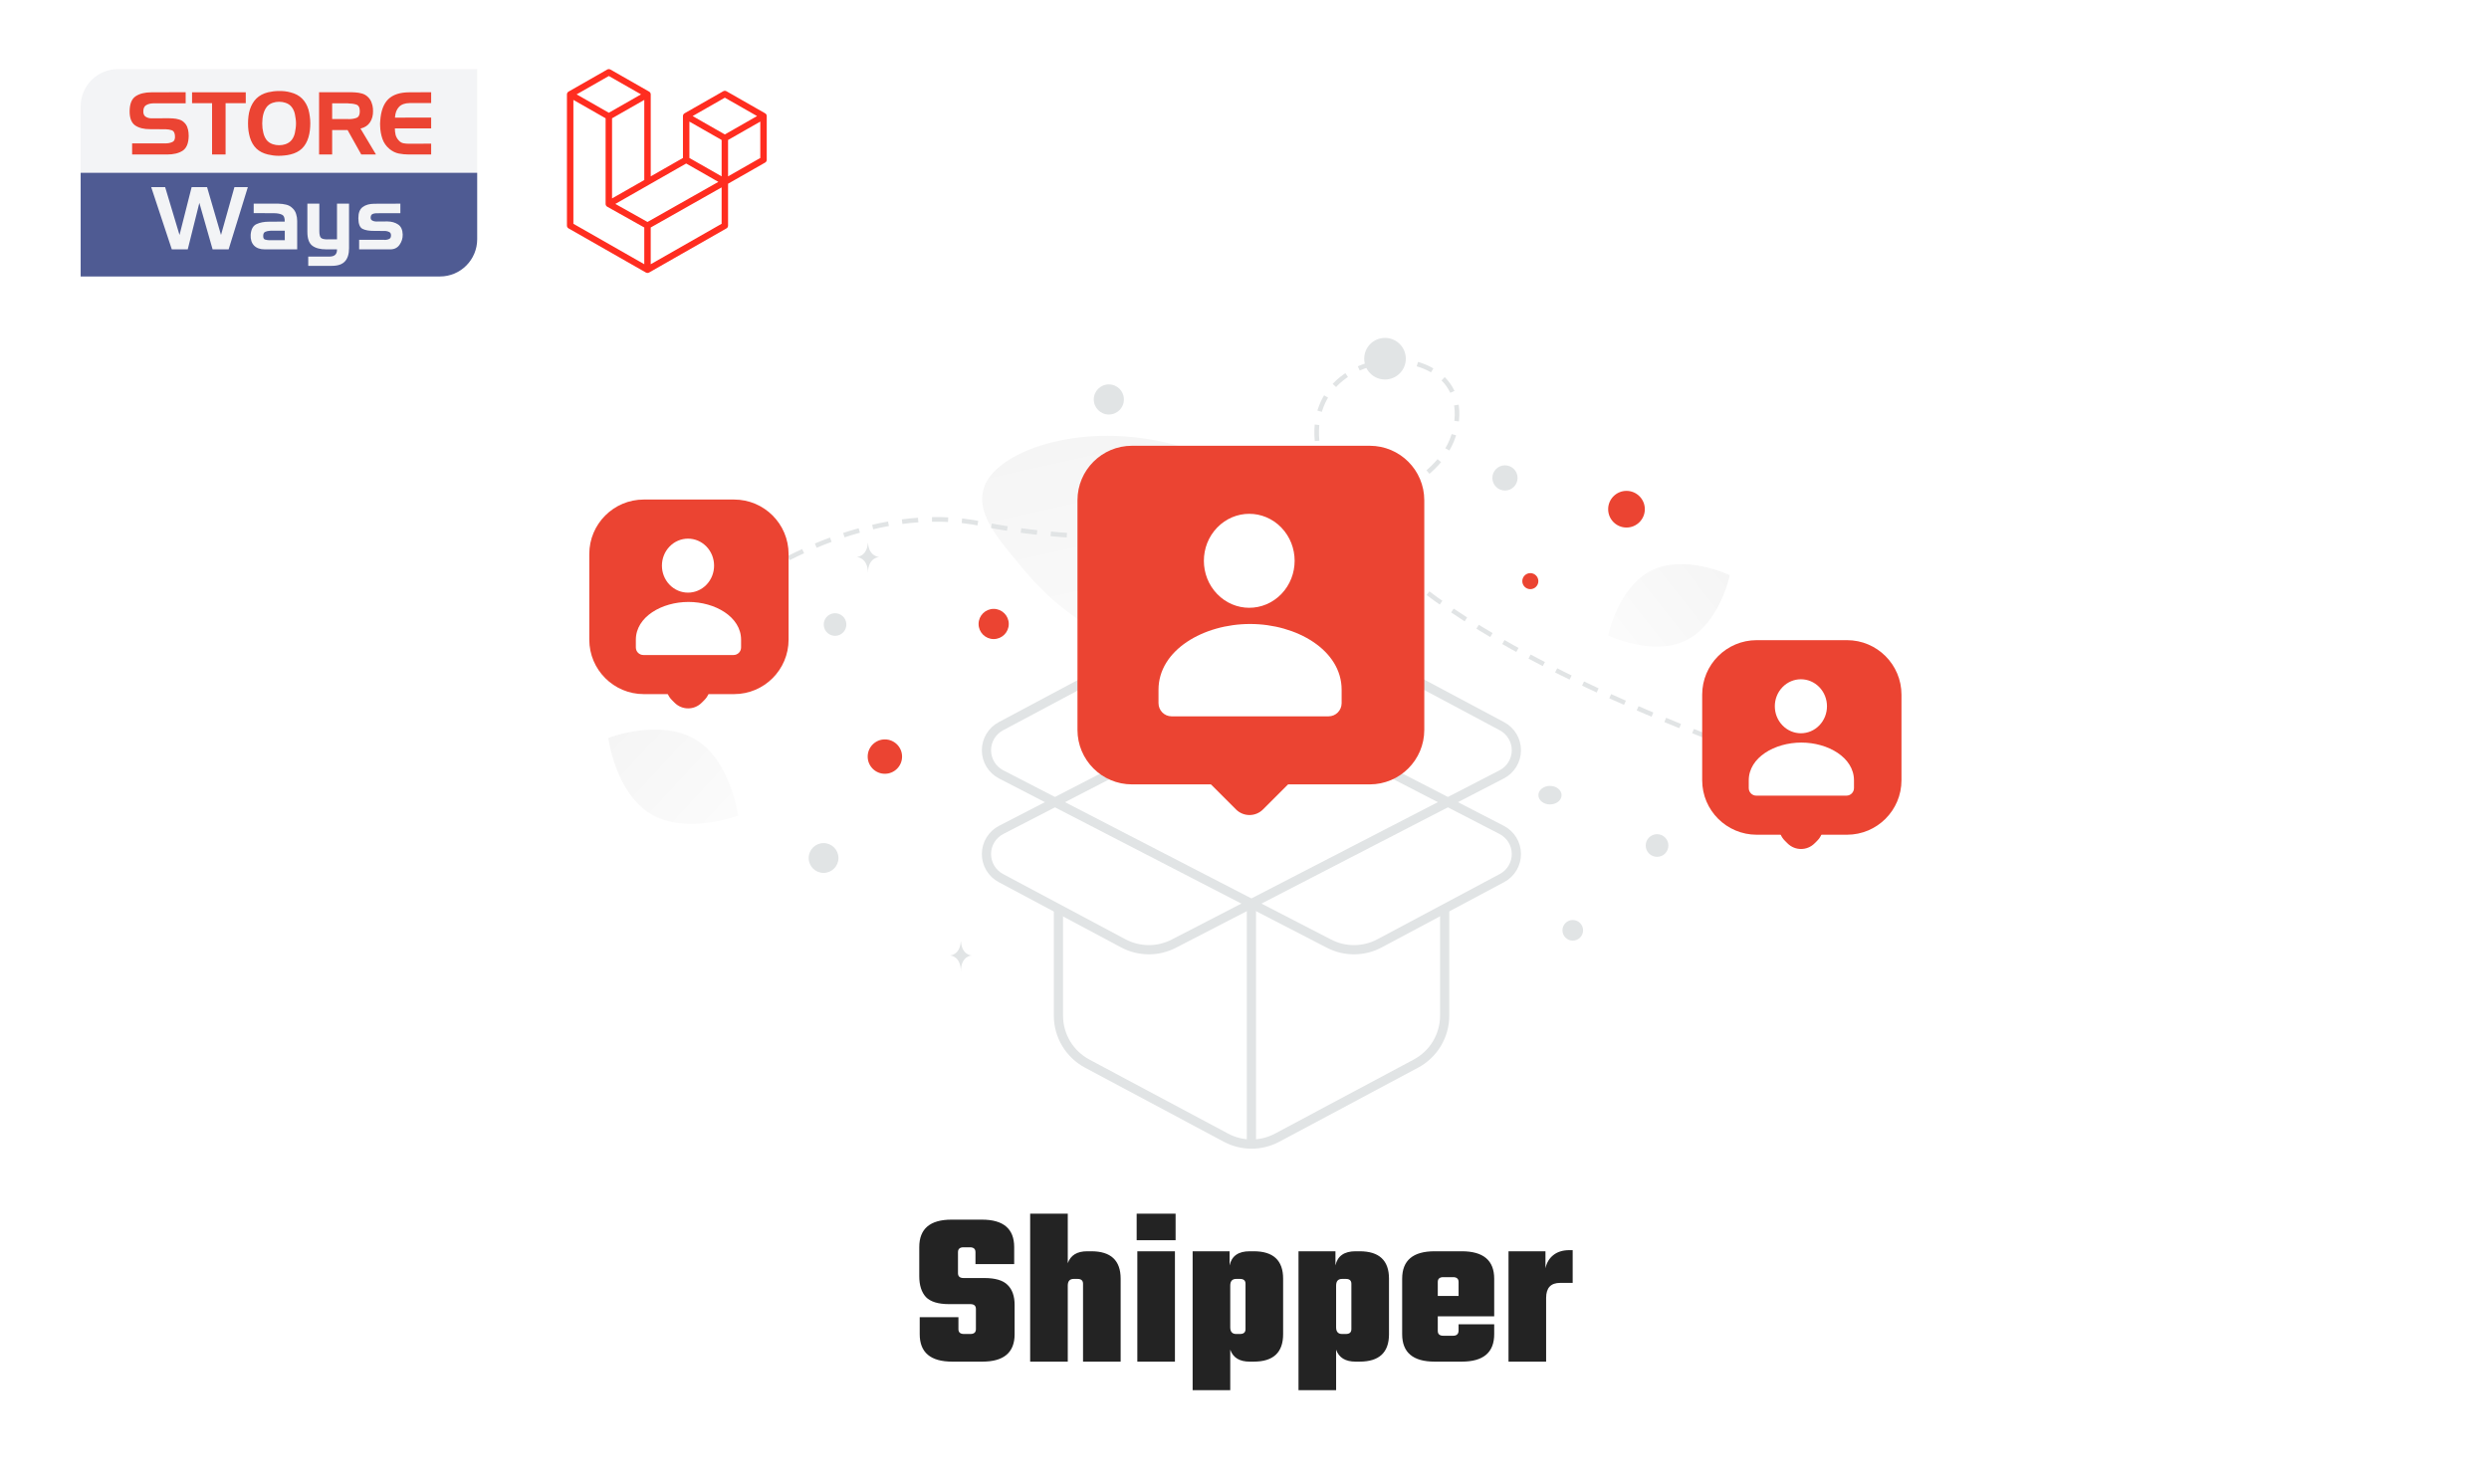 <svg width="1080" height="644" viewBox="0 0 1080 644" fill="none" xmlns="http://www.w3.org/2000/svg">
<rect width="1080" height="644" fill="white"/>
<g clip-path="url(#clip0_222_22)">
<path d="M588.209 276.02C580.474 289.825 563.533 291.722 536.394 289.098C515.983 287.122 497.37 285.592 476.957 274.463C462.67 266.679 451.361 256.147 443.106 245.918C434.161 234.837 421.676 222.191 427.797 209.626C436.208 192.367 484.848 177.831 532.08 201.602C583.964 227.723 595.776 262.528 588.209 276.02Z" fill="url(#paint0_linear_222_22)"/>
<path d="M731.676 277.901C717.104 285.13 697.764 275.835 697.764 275.835C697.764 275.835 702.062 254.825 716.641 247.607C731.214 240.378 750.546 249.663 750.546 249.663C750.546 249.663 746.248 270.673 731.676 277.901Z" fill="url(#paint1_linear_222_22)"/>
<path d="M282.418 353.293C297.953 362.604 320.242 353.997 320.242 353.997C320.242 353.997 317.328 330.296 301.783 320.995C286.246 311.684 263.966 320.281 263.966 320.281C263.966 320.281 266.881 343.982 282.418 353.293Z" fill="url(#paint2_linear_222_22)"/>
<path d="M705.75 213.056C701.356 213.056 697.794 216.619 697.794 221.013C697.794 225.407 701.356 228.969 705.75 228.969C710.145 228.969 713.707 225.407 713.707 221.013C713.707 216.619 710.145 213.056 705.75 213.056Z" fill="#EB4432"/>
<path d="M431.165 264.277C427.547 264.277 424.615 267.209 424.615 270.827C424.615 274.444 427.547 277.377 431.165 277.377C434.782 277.377 437.715 274.444 437.715 270.827C437.715 267.209 434.782 264.277 431.165 264.277Z" fill="#EB4432"/>
<path d="M383.957 335.85C379.838 335.85 376.498 332.51 376.498 328.39C376.498 324.27 379.838 320.93 383.957 320.93C388.077 320.93 391.417 324.27 391.417 328.39C391.417 332.51 388.077 335.85 383.957 335.85Z" fill="#EB4432"/>
<path d="M664.023 255.718C662.1 255.718 660.541 254.159 660.541 252.237C660.541 250.314 662.1 248.755 664.023 248.755C665.945 248.755 667.504 250.314 667.504 252.237C667.504 254.159 665.945 255.718 664.023 255.718Z" fill="#EB4432"/>
<path d="M682.441 408.268C679.969 408.268 677.965 406.264 677.965 403.792C677.965 401.321 679.969 399.317 682.441 399.317C684.912 399.317 686.916 401.321 686.916 403.792C686.916 406.264 684.912 408.268 682.441 408.268Z" fill="#E1E4E5"/>
<path d="M357.352 378.873C353.782 378.873 350.887 375.979 350.887 372.408C350.887 368.838 353.782 365.943 357.352 365.943C360.922 365.943 363.817 368.838 363.817 372.408C363.817 375.979 360.922 378.873 357.352 378.873Z" fill="#E1E4E5"/>
<path d="M719.011 371.903C716.294 371.903 714.091 369.7 714.091 366.983C714.091 364.266 716.294 362.063 719.011 362.063C721.729 362.063 723.932 364.266 723.932 366.983C723.932 369.7 721.729 371.903 719.011 371.903Z" fill="#E1E4E5"/>
<path d="M653.019 212.912C649.998 212.912 647.549 210.463 647.549 207.442C647.549 204.421 649.998 201.972 653.019 201.972C656.04 201.972 658.489 204.421 658.489 207.442C658.489 210.463 656.04 212.912 653.019 212.912Z" fill="#E1E4E5"/>
<path d="M367.081 269.798C367.783 272.418 366.228 275.112 363.607 275.814C360.987 276.516 358.293 274.961 357.591 272.341C356.889 269.72 358.444 267.026 361.064 266.324C363.685 265.622 366.379 267.177 367.081 269.798Z" fill="#E1E4E5"/>
<path d="M481.137 179.913C477.528 179.913 474.603 176.987 474.603 173.378C474.603 169.769 477.528 166.844 481.137 166.844C484.746 166.844 487.672 169.769 487.672 173.378C487.672 176.987 484.746 179.913 481.137 179.913Z" fill="#E1E4E5"/>
<path d="M672.553 349.152C669.777 349.152 667.526 347.351 667.526 345.13C667.526 342.909 669.777 341.109 672.553 341.109C675.329 341.109 677.58 342.909 677.58 345.13C677.58 347.351 675.329 349.152 672.553 349.152Z" fill="#E1E4E5"/>
<path d="M609.996 155.689C609.996 160.676 605.954 164.718 600.967 164.718C595.981 164.718 591.938 160.676 591.938 155.689C591.938 150.702 595.981 146.66 600.967 146.66C605.954 146.66 609.996 150.702 609.996 155.689Z" fill="#E1E4E5"/>
<path d="M376.573 235.66H376.645C377.069 241.668 381.537 241.76 381.537 241.76C381.537 241.76 376.61 241.856 376.61 248.798C376.61 241.856 371.683 241.76 371.683 241.76C371.683 241.76 376.149 241.668 376.573 235.66ZM416.893 408.627H416.962C417.369 414.618 421.658 414.709 421.658 414.709C421.658 414.709 416.928 414.805 416.928 421.727C416.928 414.805 412.197 414.709 412.197 414.709C412.197 414.709 416.486 414.618 416.893 408.627Z" fill="#E1E4E5"/>
<path fill-rule="evenodd" clip-rule="evenodd" d="M626.855 394.375V440.828C626.855 445.107 625.693 449.306 623.491 452.975C621.29 456.644 618.132 459.646 614.357 461.659L554.166 493.796C550.748 495.618 546.934 496.572 543.06 496.572C539.187 496.572 535.372 495.618 531.954 493.796L471.764 461.659C467.988 459.646 464.83 456.644 462.629 452.975C460.427 449.306 459.264 445.107 459.265 440.828V394.375" fill="white"/>
<path d="M626.855 394.375V440.828C626.855 445.107 625.693 449.306 623.491 452.975C621.29 456.644 618.132 459.646 614.357 461.659L554.166 493.796C550.748 495.618 546.934 496.572 543.06 496.572C539.187 496.572 535.372 495.618 531.954 493.796L471.764 461.659C467.988 459.646 464.83 456.644 462.629 452.975C460.427 449.306 459.264 445.107 459.265 440.828V394.375" stroke="#E1E4E5" stroke-width="4"/>
<path fill-rule="evenodd" clip-rule="evenodd" d="M509.283 286.763L651.581 360.208C653.495 361.195 655.101 362.687 656.228 364.521C657.354 366.356 657.957 368.463 657.972 370.616C657.986 372.769 657.412 374.885 656.31 376.734C655.209 378.584 653.623 380.097 651.723 381.11L598.613 409.435C595.243 411.233 591.488 412.186 587.668 412.213C583.849 412.239 580.08 411.339 576.685 409.588L434.422 336.12C432.509 335.133 430.902 333.641 429.776 331.807C428.65 329.972 428.047 327.864 428.032 325.712C428.017 323.559 428.592 321.444 429.693 319.594C430.794 317.745 432.381 316.231 434.28 315.218L487.39 286.893C490.757 285.105 494.508 284.159 498.32 284.137C502.133 284.114 505.894 285.015 509.283 286.763Z" fill="white" stroke="#E1E4E5" stroke-width="4"/>
<path d="M576.72 286.763L434.422 360.208C432.509 361.195 430.902 362.687 429.776 364.521C428.649 366.356 428.046 368.463 428.032 370.616C428.017 372.769 428.591 374.885 429.693 376.734C430.794 378.584 432.381 380.097 434.28 381.11L487.39 409.435C490.76 411.233 494.516 412.186 498.335 412.213C502.155 412.239 505.923 411.339 509.318 409.588L651.582 336.12C653.495 335.133 655.101 333.641 656.227 331.807C657.354 329.972 657.957 327.864 657.971 325.712C657.986 323.559 657.411 321.444 656.31 319.594C655.209 317.745 653.623 316.231 651.723 315.218L598.613 286.893C595.246 285.105 591.496 284.159 587.683 284.137C583.87 284.114 580.109 285.015 576.72 286.763Z" stroke="#E1E4E5" stroke-width="4"/>
<path d="M543.002 496.571V392.168" stroke="#E1E4E5" stroke-width="4"/>
<path d="M309.551 263.476C328.43 247.243 378.256 217.319 426.529 227.483C486.871 240.186 620.257 234.893 631.373 186.725C642.489 138.558 540.861 148.086 580.559 216.896C612.318 271.944 724.002 314.642 776.404 332.815" stroke="#E1E4E5" stroke-width="2" stroke-dasharray="7 6"/>
<path d="M594.356 193.48H491.178C478.115 193.48 467.525 204.07 467.525 217.134V316.796C467.525 329.859 478.115 340.449 491.178 340.449H594.356C607.419 340.449 618.009 329.859 618.009 316.796V217.134C618.009 204.07 607.419 193.48 594.356 193.48Z" fill="#EB4432"/>
<path d="M558.813 328.832L548.024 318.043C544.791 314.81 539.549 314.81 536.316 318.043L525.527 328.832C522.294 332.065 522.294 337.307 525.527 340.54L536.316 351.33C539.549 354.563 544.791 354.563 548.024 351.33L558.813 340.54C562.046 337.307 562.046 332.065 558.813 328.832Z" fill="#EB4432"/>
<path fill-rule="evenodd" clip-rule="evenodd" d="M582.147 299.476V305.195C582.147 308.352 579.604 310.915 576.471 310.915H508.361C505.228 310.915 502.686 308.352 502.686 305.195V299.384C502.686 282.077 522.312 270.832 542.416 270.832C562.52 270.832 582.147 282.083 582.147 299.384M555.987 228.988C563.676 236.951 563.676 249.864 555.987 257.827C548.298 265.792 535.831 265.792 528.142 257.827C520.452 249.864 520.452 236.951 528.142 228.988C535.831 221.024 548.298 221.024 555.987 228.988Z" fill="white"/>
<path d="M318.52 216.817H279.351C266.287 216.817 255.697 227.407 255.697 240.471V277.619C255.697 290.683 266.287 301.273 279.351 301.273H318.52C331.583 301.273 342.173 290.683 342.173 277.619V240.471C342.173 227.407 331.583 216.817 318.52 216.817Z" fill="#EB4432"/>
<path d="M305.665 292.108L304.445 290.888C301.212 287.655 295.97 287.655 292.737 290.888L291.517 292.108C288.284 295.341 288.284 300.583 291.517 303.816L292.737 305.036C295.97 308.269 301.212 308.269 304.445 305.036L305.665 303.816C308.898 300.583 308.898 295.341 305.665 292.108Z" fill="#EB4432"/>
<path fill-rule="evenodd" clip-rule="evenodd" d="M321.564 277.728V281.015C321.564 282.829 320.103 284.301 318.303 284.301H279.163C277.363 284.301 275.902 282.829 275.902 281.015V277.676C275.902 267.73 287.18 261.268 298.733 261.268C310.285 261.268 321.564 267.733 321.564 277.676M306.532 237.222C310.95 241.798 310.95 249.218 306.532 253.795C302.113 258.371 294.949 258.371 290.531 253.795C286.112 249.218 286.112 241.798 290.531 237.222C294.949 232.645 302.113 232.645 306.532 237.222Z" fill="white"/>
<path d="M801.416 277.853H762.247C749.184 277.853 738.594 288.443 738.594 301.506V338.655C738.594 351.718 749.184 362.308 762.247 362.308H801.416C814.48 362.308 825.07 351.718 825.07 338.655V301.506C825.07 288.443 814.48 277.853 801.416 277.853Z" fill="#EB4432"/>
<path d="M788.562 353.143L787.342 351.923C784.109 348.69 778.867 348.69 775.634 351.923L774.414 353.143C771.181 356.376 771.181 361.618 774.414 364.851L775.634 366.071C778.867 369.304 784.109 369.304 787.342 366.071L788.562 364.851C791.795 361.618 791.795 356.376 788.562 353.143Z" fill="#EB4432"/>
<path fill-rule="evenodd" clip-rule="evenodd" d="M804.462 338.763V342.05C804.462 343.865 803 345.337 801.2 345.337H762.06C760.26 345.337 758.799 343.865 758.799 342.05V338.71C758.799 328.765 770.077 322.304 781.63 322.304C793.182 322.304 804.462 328.769 804.462 338.71M789.429 298.257C793.847 302.834 793.847 310.254 789.429 314.83C785.01 319.406 777.846 319.406 773.428 314.83C769.009 310.254 769.009 302.834 773.428 298.257C777.846 293.681 785.01 293.681 789.429 298.257Z" fill="white"/>
</g>
<path d="M423.456 576.888V568.152C423.456 566.744 422.656 566.04 421.056 566.04H411.84C407.104 566.04 403.744 565.016 401.76 562.968C399.84 560.856 398.88 557.848 398.88 553.944V541.272C398.88 533.336 403.552 529.368 412.896 529.368H426.048C435.392 529.368 440.064 533.336 440.064 541.272V548.664H423.264V543.48C423.264 542.072 422.464 541.368 420.864 541.368H418.08C416.48 541.368 415.68 542.072 415.68 543.48V552.6C415.68 554.008 416.48 554.712 418.08 554.712H427.104C431.84 554.712 435.2 555.704 437.184 557.688C439.232 559.672 440.256 562.584 440.256 566.424V579.096C440.256 587.032 435.584 591 426.24 591H413.184C403.776 591 399.072 587.032 399.072 579.096V571.704H415.872V576.888C415.872 578.296 416.672 579 418.272 579H421.056C422.656 579 423.456 578.296 423.456 576.888ZM471.764 543.096H473.492C482.004 543.096 486.26 547.064 486.26 555V591H469.94V557.208C469.94 555.8 469.14 555.096 467.54 555.096H465.908C464.18 555.096 463.316 556.056 463.316 557.976V591H446.996V526.776H463.316V548.28C464.532 544.824 467.348 543.096 471.764 543.096ZM493.208 538.296V526.776H510.104V538.296H493.208ZM509.816 591H493.496V543.096H509.816V591ZM542.264 543.096H543.992C552.504 543.096 556.76 547.064 556.76 555V579.096C556.76 587.032 552.504 591 543.992 591H542.264C537.848 591 535.032 589.272 533.816 585.816V603.384H517.496V543.096H533.528V549.24C534.424 545.144 537.336 543.096 542.264 543.096ZM540.44 576.888V557.208C540.44 555.8 539.64 555.096 538.04 555.096H536.408C534.68 555.096 533.816 556.056 533.816 557.976V576.12C533.816 578.04 534.68 579 536.408 579H538.04C539.64 579 540.44 578.296 540.44 576.888ZM588.202 543.096H589.93C598.442 543.096 602.698 547.064 602.698 555V579.096C602.698 587.032 598.442 591 589.93 591H588.202C583.786 591 580.97 589.272 579.754 585.816V603.384H563.434V543.096H579.466V549.24C580.362 545.144 583.274 543.096 588.202 543.096ZM586.378 576.888V557.208C586.378 555.8 585.578 555.096 583.978 555.096H582.346C580.618 555.096 579.754 556.056 579.754 557.976V576.12C579.754 578.04 580.618 579 582.346 579H583.978C585.578 579 586.378 578.296 586.378 576.888ZM622.523 543.096H634.235C643.643 543.096 648.347 547.064 648.347 555V571.32H623.867V577.656C623.867 579.064 624.667 579.768 626.267 579.768H630.491C632.091 579.768 632.891 579 632.891 577.464V574.776H648.347V579.096C648.347 587.032 643.643 591 634.235 591H622.523C613.115 591 608.411 587.032 608.411 579.096V555C608.411 547.064 613.115 543.096 622.523 543.096ZM623.867 562.488H632.891V556.44C632.891 555.032 632.091 554.328 630.491 554.328H626.267C624.667 554.328 623.867 555.032 623.867 556.44V562.488ZM680.959 542.616H682.399V556.824H676.927C672.895 556.824 670.879 559 670.879 563.352V591H654.559V543.096H670.591V550.488C671.103 548.056 672.255 546.136 674.047 544.728C675.839 543.32 678.143 542.616 680.959 542.616Z" fill="#232323"/>
<path fill-rule="evenodd" clip-rule="evenodd" d="M332.647 50.014C332.679 50.133 332.696 50.254 332.696 50.376V69.366C332.696 69.61 332.631 69.849 332.508 70.06C332.385 70.271 332.207 70.446 331.994 70.567L315.915 79.744V97.933C315.915 98.428 315.65 98.885 315.217 99.134L281.653 118.286C281.576 118.33 281.493 118.357 281.409 118.387C281.377 118.397 281.348 118.416 281.315 118.425C281.08 118.486 280.833 118.486 280.599 118.425C280.56 118.415 280.525 118.394 280.489 118.38C280.412 118.352 280.332 118.328 280.258 118.286L246.702 99.134C246.489 99.012 246.312 98.837 246.188 98.626C246.065 98.416 246 98.176 246 97.933V40.963C246 40.838 246.017 40.717 246.049 40.599C246.059 40.559 246.084 40.523 246.098 40.483C246.124 40.41 246.148 40.336 246.187 40.269C246.213 40.224 246.251 40.187 246.283 40.146C246.323 40.09 246.36 40.033 246.407 39.985C246.447 39.945 246.499 39.916 246.545 39.881C246.595 39.839 246.641 39.794 246.698 39.761H246.7L263.479 30.185C263.692 30.064 263.932 30 264.178 30C264.423 30 264.664 30.064 264.876 30.185L281.655 39.761H281.659C281.714 39.796 281.762 39.839 281.812 39.879C281.858 39.914 281.908 39.945 281.948 39.983C281.997 40.033 282.032 40.09 282.074 40.146C282.104 40.187 282.144 40.224 282.168 40.269C282.209 40.338 282.231 40.41 282.259 40.483C282.273 40.523 282.298 40.559 282.308 40.601C282.34 40.719 282.357 40.84 282.357 40.963V76.546L296.339 68.565V50.374C296.339 50.253 296.356 50.13 296.388 50.014C296.4 49.973 296.423 49.937 296.437 49.897C296.465 49.824 296.489 49.75 296.527 49.682C296.554 49.637 296.592 49.601 296.622 49.559C296.664 49.504 296.699 49.447 296.747 49.398C296.788 49.359 296.838 49.329 296.884 49.294C296.936 49.253 296.981 49.208 297.037 49.175H297.039L313.82 39.599C314.032 39.477 314.273 39.413 314.518 39.413C314.763 39.413 315.004 39.477 315.217 39.599L331.996 49.175C332.055 49.21 332.1 49.253 332.153 49.293C332.197 49.327 332.247 49.359 332.287 49.397C332.336 49.447 332.371 49.504 332.413 49.559C332.444 49.601 332.483 49.637 332.507 49.682C332.547 49.75 332.57 49.824 332.598 49.897C332.614 49.937 332.637 49.973 332.647 50.014ZM329.899 68.565V52.773L324.027 56.124L315.915 60.754V76.546L329.901 68.565H329.899ZM313.12 97.131V81.329L305.141 85.847L282.355 98.737V114.688L313.12 97.131ZM248.797 43.36V97.131L279.558 114.686V98.739L263.488 89.724L263.483 89.72L263.476 89.717C263.422 89.686 263.376 89.641 263.326 89.602C263.282 89.568 263.231 89.54 263.193 89.502L263.189 89.497C263.144 89.454 263.113 89.4 263.074 89.351C263.039 89.305 262.997 89.265 262.969 89.216L262.968 89.211C262.936 89.159 262.917 89.097 262.894 89.038C262.872 88.986 262.842 88.938 262.828 88.882V88.881C262.81 88.815 262.807 88.746 262.8 88.678C262.793 88.626 262.779 88.574 262.779 88.522V88.519V51.34L254.669 46.709L248.797 43.361V43.36ZM264.179 32.986L250.199 40.963L264.176 48.94L278.154 40.961L264.176 32.986H264.179ZM271.45 82.769L279.56 78.141V43.36L273.688 46.711L265.576 51.34V86.122L271.45 82.769ZM314.518 42.399L300.54 50.376L314.518 58.353L328.495 50.374L314.518 42.399ZM313.12 60.754L305.008 56.124L299.136 52.773V68.565L307.246 73.193L313.12 76.546V60.754ZM280.955 96.34L301.458 84.737L311.707 78.939L297.739 70.967L281.657 80.145L266.999 88.51L280.955 96.34Z" fill="#FF2D20"/>
<g clip-path="url(#clip1_222_22)">
<path d="M35 46.176C35 37.242 42.23 30 51.149 30H207.059V75H35V46.176Z" fill="#F3F4F6"/>
<path d="M80.56 44.847H66.541C65.314 44.872 64.274 45.136 63.422 45.638C62.595 46.114 62.182 47.043 62.182 48.423C62.182 49.478 62.533 50.231 63.234 50.682C63.961 51.134 64.8 51.36 65.752 51.36L73.269 51.322C73.544 51.347 73.832 51.36 74.133 51.36C74.434 51.36 74.734 51.373 75.035 51.398C75.912 51.448 76.777 51.598 77.628 51.849C78.48 52.075 79.232 52.502 79.883 53.129C80.485 53.682 80.936 54.347 81.236 55.125C81.537 55.903 81.725 56.706 81.8 57.534C81.825 57.785 81.838 58.036 81.838 58.287C81.863 58.513 81.875 58.751 81.875 59.002C81.825 62.14 80.961 64.273 79.282 65.402C77.603 66.507 75.323 67.059 72.442 67.059H57.334V62.24H71.54C72.793 62.265 73.87 62.064 74.772 61.638C75.699 61.211 76.075 60.245 75.9 58.739C75.774 57.559 75.336 56.831 74.584 56.555C73.832 56.279 72.943 56.129 71.916 56.103L65.226 56.066C62.445 56.091 60.24 55.539 58.611 54.409C57.008 53.255 56.219 51.184 56.244 48.198C56.294 45.06 57.158 42.927 58.837 41.798C60.541 40.643 62.833 40.066 65.715 40.066L80.56 40.028V44.847ZM92.018 44.772H83.337V40.066H106.638V44.772H97.881V67.059H92.018V44.772ZM114.272 49.478C114.097 50.155 113.972 50.846 113.897 51.548C113.821 52.226 113.784 52.904 113.784 53.581C113.784 54.284 113.821 54.987 113.897 55.689C113.997 56.367 114.122 57.032 114.272 57.685C114.548 58.839 114.999 59.843 115.625 60.697C116.277 61.55 117.179 62.177 118.331 62.579C118.757 62.729 119.208 62.842 119.684 62.918C120.16 62.993 120.637 63.031 121.113 63.031C121.589 63.031 122.065 62.993 122.541 62.918C123.017 62.842 123.468 62.729 123.894 62.579C125.046 62.177 125.948 61.55 126.6 60.697C127.251 59.843 127.702 58.839 127.953 57.685C128.103 57.032 128.216 56.367 128.291 55.689C128.391 54.987 128.441 54.284 128.441 53.581C128.441 52.904 128.391 52.226 128.291 51.548C128.216 50.846 128.103 50.168 127.953 49.515C127.702 48.361 127.251 47.357 126.6 46.504C125.948 45.625 125.046 44.998 123.894 44.621C123.468 44.471 123.017 44.358 122.541 44.282C122.065 44.207 121.589 44.169 121.113 44.169C120.637 44.169 120.16 44.207 119.684 44.282C119.208 44.358 118.757 44.471 118.331 44.621C117.179 45.023 116.289 45.65 115.663 46.504C115.037 47.357 114.573 48.361 114.272 49.515V49.478ZM108.41 47.558C109.061 45.575 110.013 43.969 111.266 42.739C112.544 41.484 114.21 40.593 116.264 40.066C117.016 39.89 117.793 39.752 118.595 39.652C119.396 39.551 120.198 39.501 121 39.501C121.852 39.476 122.716 39.514 123.593 39.614C124.47 39.715 125.309 39.878 126.111 40.103C128.116 40.605 129.757 41.484 131.034 42.739C132.312 43.994 133.252 45.613 133.853 47.595C134.104 48.499 134.291 49.453 134.417 50.456C134.567 51.46 134.642 52.464 134.642 53.468C134.642 54.547 134.58 55.602 134.454 56.631C134.329 57.66 134.129 58.638 133.853 59.567C133.252 61.6 132.3 63.244 130.997 64.499C129.694 65.728 128.015 66.582 125.961 67.059C125.159 67.26 124.332 67.398 123.48 67.473C122.628 67.573 121.764 67.624 120.887 67.624C120.11 67.624 119.334 67.573 118.557 67.473C117.78 67.373 117.016 67.234 116.264 67.059C114.235 66.582 112.569 65.728 111.266 64.499C109.963 63.244 109.011 61.6 108.41 59.567C108.159 58.689 107.959 57.735 107.808 56.706C107.683 55.677 107.62 54.635 107.62 53.581C107.62 52.527 107.683 51.486 107.808 50.456C107.934 49.402 108.134 48.449 108.41 47.595V47.558ZM138.455 40.028H152.435C152.711 40.053 152.974 40.066 153.225 40.066C153.5 40.066 153.776 40.078 154.052 40.103C155.079 40.154 156.081 40.317 157.058 40.593C158.06 40.869 158.937 41.383 159.689 42.136C160.365 42.789 160.867 43.554 161.192 44.433C161.543 45.311 161.756 46.215 161.831 47.144C161.831 47.319 161.831 47.495 161.831 47.671C161.856 47.846 161.869 48.022 161.869 48.198C161.894 50.08 161.455 51.711 160.553 53.092C159.676 54.447 158.298 55.351 156.419 55.802L163.147 67.059H156.758L150.819 56.442H144.13V67.059H138.455V40.028ZM151.083 44.847H144.13V51.661H151.083C151.133 51.686 151.183 51.699 151.233 51.699C151.283 51.699 151.333 51.699 151.383 51.699C152.586 51.699 153.676 51.523 154.653 51.172C155.655 50.795 156.144 49.829 156.119 48.273C156.119 46.667 155.592 45.7 154.54 45.374C153.513 45.048 152.36 44.885 151.083 44.885V44.847ZM177.766 44.734C175.687 44.759 174.133 45.324 173.106 46.428C172.079 47.507 171.503 49.051 171.377 51.059L187.087 51.021V55.727H171.34C171.34 56.681 171.44 57.597 171.64 58.475C171.866 59.354 172.304 60.157 172.956 60.885C173.532 61.562 174.209 61.989 174.985 62.165C175.787 62.315 176.601 62.391 177.428 62.391C177.478 62.391 177.528 62.391 177.578 62.391C177.654 62.391 177.716 62.391 177.766 62.391L187.087 62.353V67.059H177.503C175.975 67.059 174.497 66.921 173.068 66.645C171.665 66.368 170.338 65.728 169.085 64.725C167.581 63.495 166.529 62.002 165.928 60.245C165.326 58.463 165.001 56.643 164.951 54.786C164.926 54.384 164.913 53.995 164.913 53.619C164.938 53.242 164.963 52.866 164.988 52.489C165.264 48.223 166.416 45.086 168.446 43.078C170.5 41.07 173.57 40.066 177.654 40.066L187.087 40.028V44.734H177.766Z" fill="#EB4433"/>
<path d="M35 75H207.059V103.824C207.059 112.758 199.829 120 190.91 120H35V75Z" fill="#4F5B93"/>
<path d="M65.604 81.205H71.655L77.894 101.986L83.155 81.205H89.845L95.896 101.986L101.721 81.205H107.546L99.203 108.235H92.25L86.5 88.056L81.464 108.235H74.549L65.604 81.205ZM110.081 88.395H120.792C121.945 88.42 123.047 88.558 124.1 88.809C125.177 89.035 126.142 89.575 126.993 90.428C127.72 91.131 128.221 91.959 128.497 92.913C128.797 93.867 128.948 94.846 128.948 95.849V108.235H114.892C112.862 108.235 111.309 107.683 110.232 106.579C109.154 105.449 108.666 103.893 108.766 101.911C108.941 99.526 109.781 97.983 111.284 97.28C112.787 96.577 114.579 96.226 116.658 96.226L123.536 96.188C123.611 94.557 123.185 93.54 122.258 93.139C121.356 92.737 120.204 92.537 118.8 92.537L110.081 92.499V88.395ZM117.034 104.245H123.573V100.141H117.41C117.36 100.166 117.31 100.179 117.26 100.179C117.209 100.179 117.159 100.179 117.109 100.179C116.408 100.204 115.756 100.342 115.155 100.593C114.554 100.819 114.24 101.371 114.215 102.249C114.165 103.228 114.428 103.806 115.005 103.981C115.606 104.157 116.282 104.257 117.034 104.282V104.245ZM142.018 103.868H146.227V88.395H151.451V107.708C151.451 110.243 150.862 112.151 149.685 113.431C148.507 114.736 146.616 115.388 144.01 115.388H133.75V111.36H143.108C144.16 111.335 144.949 111.071 145.475 110.569C146.002 110.067 146.252 109.289 146.227 108.235H141.604C138.923 108.235 136.882 107.696 135.478 106.616C134.075 105.537 133.374 103.554 133.374 100.668V88.395H138.56V100.216C138.56 101.672 138.773 102.651 139.199 103.153C139.65 103.655 140.59 103.906 142.018 103.906V103.868ZM155.832 104.094H166.844C166.894 104.119 166.944 104.132 166.994 104.132C167.044 104.132 167.094 104.132 167.144 104.132C167.771 104.107 168.347 103.969 168.873 103.718C169.399 103.467 169.662 102.952 169.662 102.174C169.662 101.446 169.412 100.957 168.911 100.706C168.409 100.455 167.871 100.304 167.295 100.254C167.219 100.254 167.144 100.254 167.069 100.254C166.994 100.254 166.919 100.254 166.844 100.254L162.334 100.216C160.229 100.241 158.563 99.953 157.335 99.351C156.132 98.748 155.519 97.217 155.494 94.758C155.469 92.448 156.095 90.817 157.373 89.864C158.651 88.91 160.354 88.433 162.484 88.433L173.721 88.395V92.537H164.476C164.401 92.561 164.326 92.574 164.25 92.574C164.2 92.574 164.138 92.574 164.062 92.574C163.887 92.574 163.712 92.574 163.536 92.574C163.386 92.574 163.211 92.574 163.01 92.574C162.559 92.599 162.121 92.7 161.695 92.875C161.294 93.051 161.031 93.377 160.906 93.854C160.705 94.733 160.881 95.335 161.432 95.661C161.983 95.987 162.622 96.151 163.348 96.151L168.084 96.113C169.938 96.138 171.491 96.577 172.744 97.431C173.997 98.259 174.661 99.702 174.736 101.76C174.736 101.785 174.736 101.81 174.736 101.835C174.736 101.835 174.736 101.848 174.736 101.873C174.761 103.479 174.298 104.947 173.345 106.278C172.418 107.583 171.078 108.235 169.324 108.235H155.832V104.094Z" fill="#F3F4F6"/>
</g>
<defs>
<linearGradient id="paint0_linear_222_22" x1="536.101" y1="365.487" x2="467.158" y2="55.684" gradientUnits="userSpaceOnUse">
<stop stop-color="white"/>
<stop offset="1" stop-color="#EEEEEE"/>
</linearGradient>
<linearGradient id="paint1_linear_222_22" x1="675.719" y1="300.449" x2="795.907" y2="205.379" gradientUnits="userSpaceOnUse">
<stop stop-color="white"/>
<stop offset="1" stop-color="#EEEEEE"/>
</linearGradient>
<linearGradient id="paint2_linear_222_22" x1="342.537" y1="383.266" x2="217.529" y2="267.117" gradientUnits="userSpaceOnUse">
<stop stop-color="white"/>
<stop offset="1" stop-color="#EEEEEE"/>
</linearGradient>
<clipPath id="clip0_222_22">
<rect width="634.5" height="423" fill="white" transform="translate(223 110)"/>
</clipPath>
<clipPath id="clip1_222_22">
<rect width="172.059" height="90" fill="white" transform="translate(35 30)"/>
</clipPath>
</defs>
</svg>
